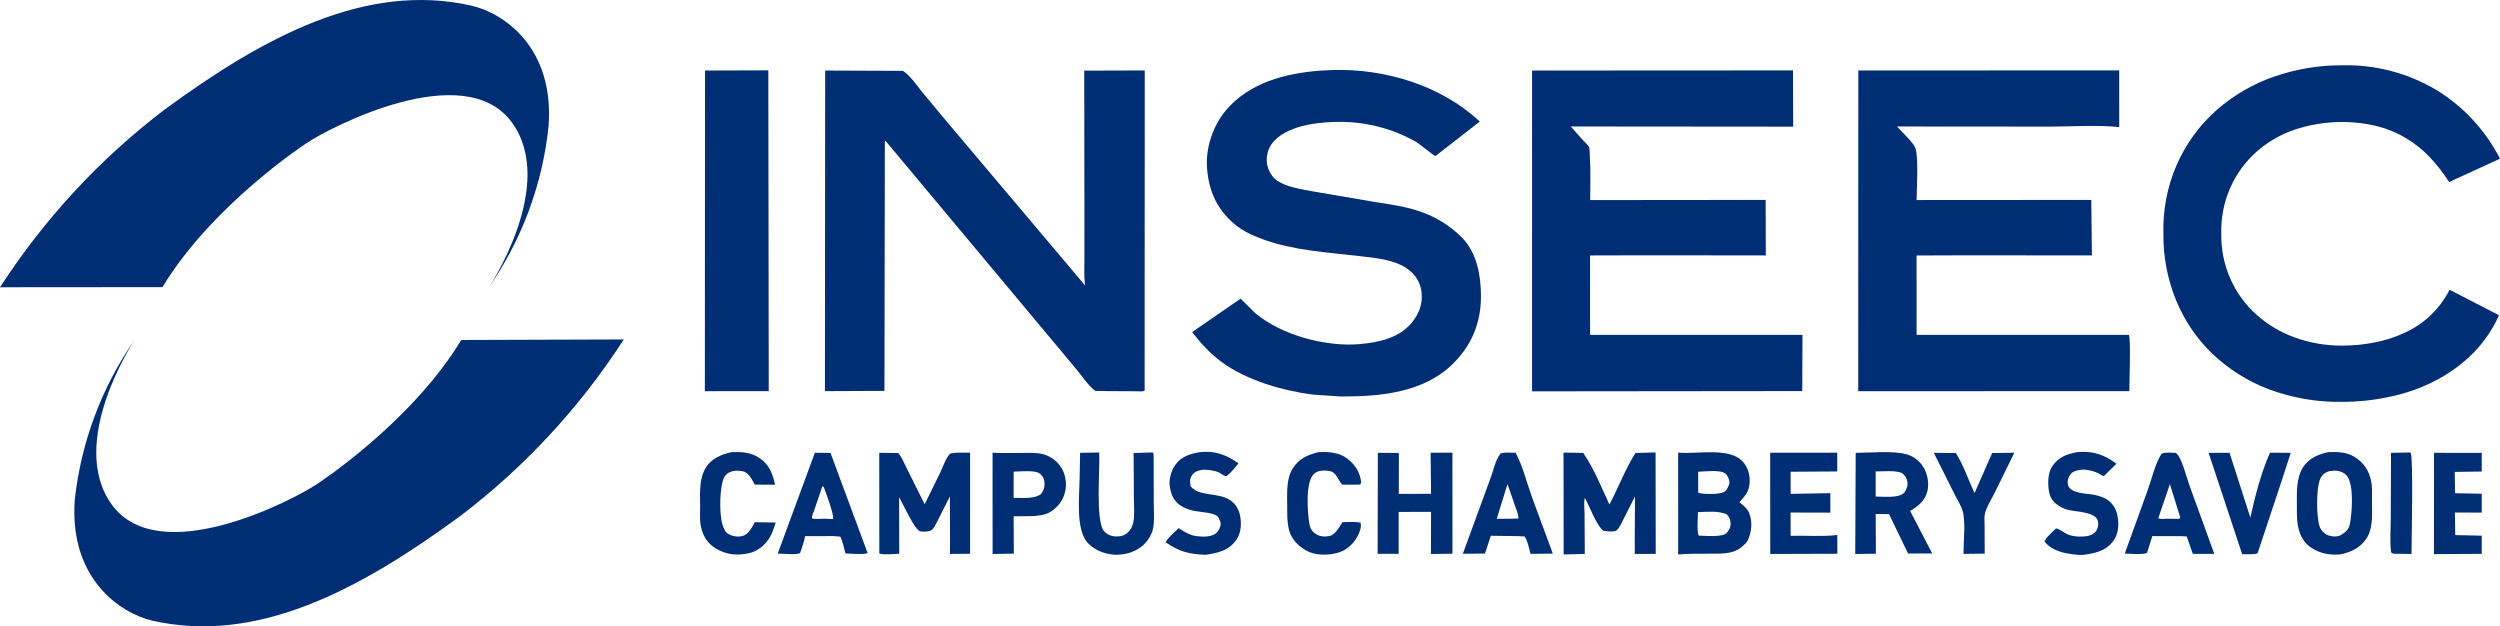 <svg width="958" height="240" viewBox="0 0 958 240" fill="none" xmlns="http://www.w3.org/2000/svg">
<path d="M923.177 173.383L923.762 173.482C924.846 175.191 924.097 207.444 924.089 212.279L917.158 212.194L916.296 211.705C915.729 207.55 916.127 202.942 916.141 198.741L916.236 173.534L923.177 173.383Z" fill="#002E75"/>
<path d="M741.039 173.526L749.486 173.605C752.382 178.151 754.341 184.015 756.64 188.967L763.4 173.6L771.897 173.482L764.268 189.019C763.048 191.388 761.302 194.154 760.643 196.718C760.281 198.124 760.503 200.045 760.503 201.499L760.542 212.154L752.419 212.257C752.4 207.384 753.188 201.26 752.303 196.562C751.896 194.406 750.134 191.663 749.12 189.654L741.039 173.526Z" fill="#002E75"/>
<path d="M846.343 173.536L854.362 173.503L862.334 198.353C864.11 190.269 866.5 181.008 869.856 173.475L877.812 173.524L874.306 184.349L865.122 211.95C863.963 212.633 860.635 212.329 859.197 212.364L846.343 173.536Z" fill="#002E75"/>
<path d="M505.321 173.252C509.08 173.042 513.201 173.385 516.298 175.742C519.125 177.893 521.072 180.857 521.55 184.39C521.646 185.097 521.571 185.124 521.136 185.699C520.578 185.698 514.475 185.785 514.372 185.695C513.061 184.549 512.554 182.302 510.949 181.1C509.846 180.273 507.428 180.212 506.095 180.406C504.804 180.593 503.776 181.145 502.994 182.212C500.314 185.87 501 195.945 501.708 200.411C501.986 202.166 502.517 203.399 503.956 204.442C505.548 205.595 507.419 205.777 509.331 205.434C511.715 205.008 513.185 201.918 514.434 200.089C516.666 200.081 519.173 199.844 521.36 200.286C521.847 202.159 520.928 204.2 520.031 205.819C518.446 208.682 515.721 210.973 512.544 211.856C508.867 212.877 503.859 212.895 500.432 210.916C497.355 209.138 494.833 206.504 493.933 202.977C493.171 199.991 493.265 196.778 493.258 193.719C493.247 189.12 492.827 183.692 495.307 179.627C497.687 175.725 501.098 174.295 505.321 173.252Z" fill="#002E75"/>
<path d="M280.397 173.253C284.204 173.13 287.653 173.289 290.963 175.475C294.75 177.976 296.118 181.533 296.995 185.742L289.238 185.697L288.057 183.585C287.371 182.489 286.192 180.949 284.876 180.653L284.688 180.613C282.953 180.219 280.951 180.25 279.34 181.094C278.104 181.741 277.399 182.843 276.999 184.153C275.73 188.318 275.43 198.87 277.529 202.79L277.638 202.99C278.001 203.67 278.35 204.151 279.016 204.563C280.537 205.505 282.8 205.878 284.539 205.392C286.917 204.728 288.087 202.071 289.275 200.105L297.272 200.243C296.624 202.155 296.013 204.247 294.95 205.974C293.199 208.822 290.433 211.204 287.121 211.96C282.512 213.013 278.141 212.595 274.096 210.049C271.033 208.121 269.381 205.347 268.606 201.834C268.071 199.41 268.295 196.574 268.294 194.094C268.292 189.065 267.738 183.453 270.591 179.021C272.822 175.555 276.564 174.098 280.397 173.253Z" fill="#002E75"/>
<path d="M795.98 173.26C801.907 172.708 806.34 174.16 811.019 177.712L806.377 182.274C806.316 182.334 806.279 182.464 806.194 182.454C805.693 182.398 804.442 181.522 803.914 181.274C802.174 180.455 799.642 179.84 797.739 179.983C796.413 180.083 794.46 180.481 793.575 181.559C792.62 182.722 792.162 183.966 792.38 185.494C792.918 189.267 799.713 189.034 802.635 189.648C804.482 190.036 806.336 190.613 807.881 191.736C809.961 193.248 811.116 195.645 811.511 198.14C812.015 201.32 811.742 204.706 809.775 207.347C806.849 211.277 802.65 212.02 798.125 212.661C795.938 212.677 793.733 212.374 791.587 211.963C788.818 211.433 785.086 209.872 783.458 207.476L784.132 206.28C784.473 205.797 787.644 202.531 787.994 202.496C788.615 202.433 791.757 204.594 792.625 204.91C794.691 205.663 797.776 205.806 799.954 205.412C801.184 205.189 802.576 204.485 803.277 203.423C803.958 202.392 804.224 200.943 803.942 199.709C803.122 196.113 795.508 196.147 792.433 195.374C791.051 195.026 789.741 194.355 788.559 193.569C786.632 192.289 785.634 190.689 785.196 188.418C784.635 185.505 784.69 181.184 786.44 178.648C788.85 175.154 791.936 173.991 795.98 173.26Z" fill="#002E75"/>
<path d="M459.714 173.279C465.46 172.574 469.948 174.269 474.548 177.53L474.41 177.721C473.591 178.83 471.113 181.855 469.97 182.401C469.351 182.697 467.768 181.395 467.231 181.11C465.775 180.337 462.258 179.799 460.582 180.074C459.183 180.304 457.737 180.739 456.889 181.96C455.763 183.583 455.971 184.572 456.284 186.393C459.796 190.477 466.941 188.534 471.545 191.77C473.577 193.199 474.843 195.417 475.254 197.851C475.772 200.921 475.557 204.424 473.66 207.01C470.655 211.109 466.629 211.885 461.94 212.602C455.654 212.316 451.882 211.454 446.644 207.76C447.958 205.685 449.913 204.056 451.691 202.388C453.949 203.843 455.925 205.159 458.651 205.467C460.937 205.726 464.162 205.85 466.012 204.311C467.143 203.371 467.676 201.948 467.82 200.523C467.52 199.839 467.176 198.612 466.736 198.056C465.39 196.359 459.663 196.229 457.455 195.745C455.557 195.328 453.776 194.667 452.166 193.557C449.871 191.974 448.836 189.655 448.347 186.981C447.793 183.959 448.631 180.617 450.401 178.114C452.686 174.883 456.042 173.915 459.714 173.279Z" fill="#002E75"/>
<path d="M441.014 173.383L441.948 173.438L442.081 174.729L442.115 192.866C442.111 195.948 442.502 199.73 441.808 202.731C441.338 204.763 440.084 206.883 438.636 208.373C435.936 211.152 431.824 212.559 427.989 212.577C423.984 212.596 419.866 211.11 417.027 208.25C411.945 203.129 413.708 189.626 413.725 182.692L413.899 173.518L421.23 173.396C421.588 179.316 419.639 200.064 423.186 203.659C424.489 204.98 425.964 205.549 427.803 205.562C429.662 205.577 431.027 205.203 432.368 203.863C433.389 202.843 433.979 201.599 434.273 200.194C434.851 197.431 434.514 193.979 434.498 191.146L434.402 173.597L441.014 173.383Z" fill="#002E75"/>
<path d="M678.338 173.5L704.047 173.471L704.039 180.66L686.159 180.775L686.181 189.249L701.374 188.977L701.403 196.446L686.151 196.405L686.174 205.318C692.108 205.151 698.142 205.721 704.04 205.005L704.092 212.2L678.354 212.278L678.338 173.5Z" fill="#002E75"/>
<path d="M574.944 173.831C576.452 173.179 579.128 173.51 580.801 173.505C583.525 178.699 585.09 184.948 587.041 190.486L595.047 212.142L586.498 212.236C585.913 210.153 585.472 207.376 584.252 205.592L581.76 205.442L571.285 205.293L569.051 212.121L560.563 212.208L571.161 183.249C572.317 180.164 572.981 176.512 574.944 173.831ZM577.673 185.49L573.556 198.804L579.249 198.78L581.873 198.685C581.899 197.152 581.068 195.335 580.579 193.876L577.673 185.49Z" fill="#002E75"/>
<path d="M312.254 173.494L318.255 173.565L332.497 211.992C330.07 212.603 326.524 212.124 323.975 212.075C323.406 209.984 322.985 207.532 321.983 205.614L319.181 205.431L308.517 205.442C308.146 207.644 307.285 209.826 306.593 211.948C305.178 212.724 299.872 212.136 298.034 212.114L312.254 173.494ZM315.092 186.392L312.103 195.264C311.761 196.245 311.028 197.703 311.134 198.698C312.717 198.997 314.505 198.804 316.117 198.761L319.203 198.922C319.779 197.507 316.41 188.635 315.625 186.529L315.092 186.392Z" fill="#002E75"/>
<path d="M828.331 173.832C830.107 173.239 831.95 173.459 833.785 173.575C835.896 174.885 837.894 182.901 838.791 185.426L848.511 212.238L840.292 212.236L837.953 205.571L835.466 205.44L824.775 205.433L822.757 211.813C821.462 212.688 816.031 212.147 814.21 212.141L823.021 187.759C824.632 183.293 825.797 177.826 828.331 173.832ZM831.501 185.523L827.061 198.553C828.035 199.05 829.281 198.835 830.343 198.779L835.129 198.822L835.468 198.28L831.501 185.523Z" fill="#002E75"/>
<path d="M951 212.235L932.684 212.337L932.724 173.521L951 173.541V180.685V189.199V196.43V205.267V212.235ZM951 205.267V196.43L940.719 196.395L940.856 205.043L951 205.267ZM951 189.199V180.685L940.656 180.841L940.793 189.005L951 189.199Z" fill="#002E75"/>
<path d="M527.993 173.513L536.044 173.58L536.014 189.264L548.385 189.228L548.211 173.483L556.571 173.463L556.581 212.185L548.336 212.296L548.387 196.154L535.971 196.164L535.965 212.211L527.915 212.21L527.993 173.513Z" fill="#002E75"/>
<path d="M380.348 173.482C384.648 173.736 389.084 173.506 393.401 173.541C396.111 173.563 398.696 173.45 401.243 174.556C403.99 175.75 406.52 178.143 407.588 180.983C408.815 184.245 408.786 187.712 407.309 190.887C406.149 193.38 403.638 195.953 401.008 196.876C399.091 197.549 397.316 197.688 395.292 197.785L388.428 197.849L388.5 212.154L380.367 212.291L380.348 173.482ZM388.427 180.74L388.423 190.784C391.725 190.704 396.32 191.339 398.99 189.268C400.137 187.614 400.497 186.26 400.141 184.201C399.934 183.008 399.261 182 398.234 181.339C396.306 180.099 390.8 180.692 388.427 180.74Z" fill="#002E75"/>
<path d="M711.099 173.535C716.93 173.525 724.669 172.646 730.239 173.992C733.071 174.676 735.573 176.558 737.086 179.052C738.66 181.65 739.305 185.337 738.556 188.286C737.634 191.918 735.027 193.977 731.972 195.799L740.426 212.088L731.173 212.106L723.87 196.997L718.764 196.948L718.838 212.186L710.93 212.292L711.099 173.535ZM718.753 180.653L718.765 190.279C721.673 190.282 727.493 190.983 729.614 188.879L729.792 188.692C730.669 187.325 731.219 185.97 730.848 184.319C730.552 183.003 729.93 182.143 728.896 181.296C726.269 180.135 721.668 180.665 718.753 180.653Z" fill="#002E75"/>
<path d="M336.943 173.514L344.138 173.601C345.502 174.951 346.333 177.272 347.228 178.982L354.336 193.236L360.267 181.151C361.266 179.059 362.394 175.657 363.951 173.984C364.643 173.242 370.423 173.491 371.738 173.468L371.739 212.193L364.018 212.262L364.064 206.468L363.994 190.217L359.095 199.933C358.549 200.941 357.916 202.469 356.956 203.132C356.009 203.785 353.638 203.854 352.537 203.568C350.514 203.042 345.913 192.915 344.543 190.491L344.592 212.184C342.617 212.222 338.723 212.741 336.953 212.113L336.943 173.514Z" fill="#002E75"/>
<path d="M599.141 173.422L606.688 173.548C610.82 179.525 613.648 186.762 616.73 193.338C620.173 186.863 622.757 179.78 626.705 173.589L634.415 173.363L634.477 212.249L626.441 212.266L626.449 204.896L626.528 190.234L622.004 199.177C621.291 200.593 620.639 202.291 619.369 203.294C618.522 203.963 615.546 203.547 614.491 203.438C611.945 201.764 608.936 193.66 607.324 190.768C606.835 192.373 607.201 195.129 607.208 196.847L607.288 212.27L599.19 212.464L599.141 173.422Z" fill="#002E75"/>
<path d="M892.132 173.265C895.615 173.109 899.253 173.173 902.295 175.113C905.827 177.366 907.741 180.203 908.601 184.274C909.107 186.673 908.933 189.347 908.937 191.791C908.944 196.372 909.49 202.31 906.854 206.292C904.439 209.942 901.026 211.569 896.905 212.438C892.897 212.787 889.28 212.183 885.857 210C882.913 208.121 881.416 205.37 880.68 202.031C880.087 199.344 880.169 196.506 880.163 193.765C880.152 188.878 879.823 183.219 882.586 178.951C884.719 175.656 888.445 174.031 892.132 173.265ZM892.463 180.561C890.848 181.155 889.836 181.905 889.102 183.504C887.519 186.954 887.593 198.318 888.934 201.885C889.467 203.302 890.627 204.484 892.014 205.083C893.287 205.633 895.357 205.783 896.648 205.215L896.987 205.049C898.721 203.949 899.958 203.114 900.411 201.021C901.337 196.739 902.027 186.38 899.604 182.728C898.732 181.413 897.417 180.741 895.897 180.466C894.741 180.256 893.614 180.388 892.463 180.561Z" fill="#002E75"/>
<path d="M643.064 173.435C650.054 174.133 661.952 171.379 667.383 176.43C669.322 178.233 670.395 181.042 670.482 183.651C670.622 187.836 669.209 189.563 666.523 192.45C667.856 193.526 669.527 194.792 670.207 196.422C671.686 199.965 671.231 203.709 669.738 207.116L669.163 207.888C665.274 212.527 660.613 212.149 655.105 212.176C651.089 212.196 647.082 212.095 643.079 212.479L643.064 173.435ZM650.645 196.249C650.667 198.486 650.125 203.345 650.953 205.245C653.515 205.278 659.806 205.992 661.66 204.252C662.683 202.955 663.321 201.923 663.135 200.187C662.991 198.836 662.593 198.03 661.66 197.049C658.206 195.667 654.281 196.13 650.645 196.249ZM650.728 180.766L650.749 188.821C652.672 189.463 658.798 189.531 660.602 188.545C660.983 188.337 661.285 188.062 661.569 187.738C662.176 186.639 662.985 185.4 662.624 184.1C662.29 182.899 661.808 181.743 660.667 181.156C658.482 180.033 653.239 180.693 650.728 180.766Z" fill="#002E75"/>
<path d="M270.167 27.031L294.422 26.951L294.584 149.871L270.096 149.9L270.167 27.031Z" fill="#002E75"/>
<path d="M505.66 27.085L510.491 26.84C530.597 26.201 552.24 32.686 567.048 46.583L550.908 59.134C550.793 59.217 550.072 59.774 550.006 59.773C549.58 59.769 543.816 55.068 542.821 54.485C534.338 49.517 524.118 46.816 514.305 46.702C506.272 46.609 494.599 47.704 488.592 53.658C486.447 55.784 485.408 58.375 485.409 61.403C485.41 64.204 487.033 67.649 489.374 69.222C493.319 71.874 499.067 72.54 503.658 73.438L526.404 77.323C532.149 78.238 538.005 79.011 543.551 80.836C549.917 82.931 555.441 86.271 560.184 90.991C565.894 96.672 567.514 105.689 567.508 113.435C567.5 123.663 564.055 132.127 556.841 139.321C545.638 150.496 528.848 151.961 513.939 151.94L503.334 151.235C491.678 149.781 477.812 145.799 468.237 138.8C463.757 135.525 460.223 131.611 456.829 127.257L475.399 114.437L480.958 119.935C491.003 128.429 507.992 132.978 520.978 131.868C528.181 131.252 536.051 129.575 540.918 123.744C543.664 120.454 545.187 116.617 544.772 112.268C544.297 107.289 541.206 103.584 536.732 101.495C531.767 99.176 526.064 98.754 520.688 98.114C508.483 96.661 495.811 96.007 484.167 91.773C480.232 90.343 476.364 88.656 473.133 85.934C466.313 80.188 463.25 73.323 462.541 64.524C461.911 56.723 464.801 48.136 469.827 42.215C478.771 31.679 492.395 28.16 505.66 27.085Z" fill="#002E75"/>
<path d="M587.088 27.034L687.079 26.977L687.15 48.535L601.914 48.46L606.771 53.931C607.368 54.588 608.492 55.522 608.905 56.275C609.203 56.817 609.165 59.002 609.212 59.694C609.588 65.292 609.368 71.058 609.363 76.673L676.6 76.606L676.658 97.87L628.042 97.838L609.305 97.886L609.318 128.326L690.712 128.316L690.619 149.853L587.085 149.964L587.088 27.034Z" fill="#002E75"/>
<path d="M712.109 27.016L812.081 26.965L812.089 48.699C803.494 47.814 794.123 48.514 785.451 48.512L726.953 48.468C729.038 50.926 732.189 53.542 733.761 56.274C735.361 59.056 734.451 72.703 734.437 76.655L801.38 76.608L801.624 97.876L753.101 97.839L734.428 97.904L734.434 128.324L815.78 128.317C816.616 129.927 815.937 146.473 815.957 149.879L712.07 149.909L712.109 27.016Z" fill="#002E75"/>
<path d="M316.207 27.026L345.981 27.151C348.731 28.873 351.32 32.728 353.375 35.28L362.903 46.707L415.802 109.393C415.35 106.165 415.542 102.757 415.543 99.496L415.552 83.425L415.475 27.065L438.663 26.994L438.625 149.701C437.952 150.171 436.029 149.931 435.186 149.929L424.652 149.877L419.742 149.798C417.026 147.787 414.613 144.089 412.437 141.466L398.834 125.18L339.345 53.981L339.074 54.08L338.922 149.787L316.11 149.883L316.207 27.026Z" fill="#002E75"/>
<path d="M239 130.13C222.174 156.182 200.953 179.083 176.292 197.801C137.703 226.124 98.606 246.895 58.493 237.862C46.256 235.055 26.505 221.939 28.637 191.574C31.055 169.454 38.983 148.303 51.689 130.079C51.689 130.079 25.388 169.477 42.905 193.463C61.235 218.469 112.975 191.319 121.607 185.399C121.607 185.399 157.556 162.026 176.749 130.283L239 130.079V130.13ZM0 110.074C16.908 83.996 38.082 61.031 62.809 42.199C101.297 13.876 140.445 -6.895 180.507 2.138C192.744 4.843 212.495 17.959 210.21 48.324C207.925 70.523 200.055 91.753 187.361 110.074C187.361 110.074 213.663 70.778 196.095 46.843C177.816 21.888 126.025 49.038 117.393 54.907C117.393 54.907 81.495 78.28 62.251 110.023L0 110.074Z" fill="#002E75"/>
<path d="M957.624 120.805C955.195 126.206 951.838 131.12 947.71 135.316C943.576 139.434 938.783 142.978 933.615 145.66C928.211 148.534 922.432 150.593 916.465 151.886C910.169 153.323 903.779 153.993 897.295 153.993C887.731 154.121 878.225 152.466 869.245 149.108C861.258 146.043 853.975 141.446 847.726 135.507C841.762 129.747 837.041 122.782 833.865 115.058C830.576 106.916 828.885 98.248 829.026 89.484C828.766 80.526 830.47 71.621 834.014 63.419C837.558 55.217 842.852 47.925 849.511 42.072C855.942 36.473 863.356 32.167 871.359 29.381C879.77 26.46 888.603 24.975 897.483 25.023C910.169 24.688 922.714 27.992 933.662 34.506C943.998 40.827 952.409 49.926 958 60.798L938.501 69.753C936.293 66.305 933.803 63.096 931.031 60.175C925.546 54.391 918.579 50.292 910.921 48.346C900.508 45.842 889.622 46.289 879.441 49.639C874.057 51.437 869.075 54.301 864.782 58.068C860.361 61.97 856.848 66.828 854.5 72.287C852.151 77.746 851.025 83.67 851.203 89.628C851.103 95.509 852.272 101.341 854.627 106.712C856.981 112.083 860.464 116.861 864.829 120.709C869.057 124.492 874.038 127.414 879.394 129.329C885.126 131.389 891.14 132.442 897.248 132.442C901.524 132.442 905.847 132.059 910.122 131.197C914.116 130.431 918.063 129.138 921.775 127.366C929.05 124.009 935.007 118.258 938.689 111.035L957.624 120.805Z" fill="#002E75"/>
</svg>
